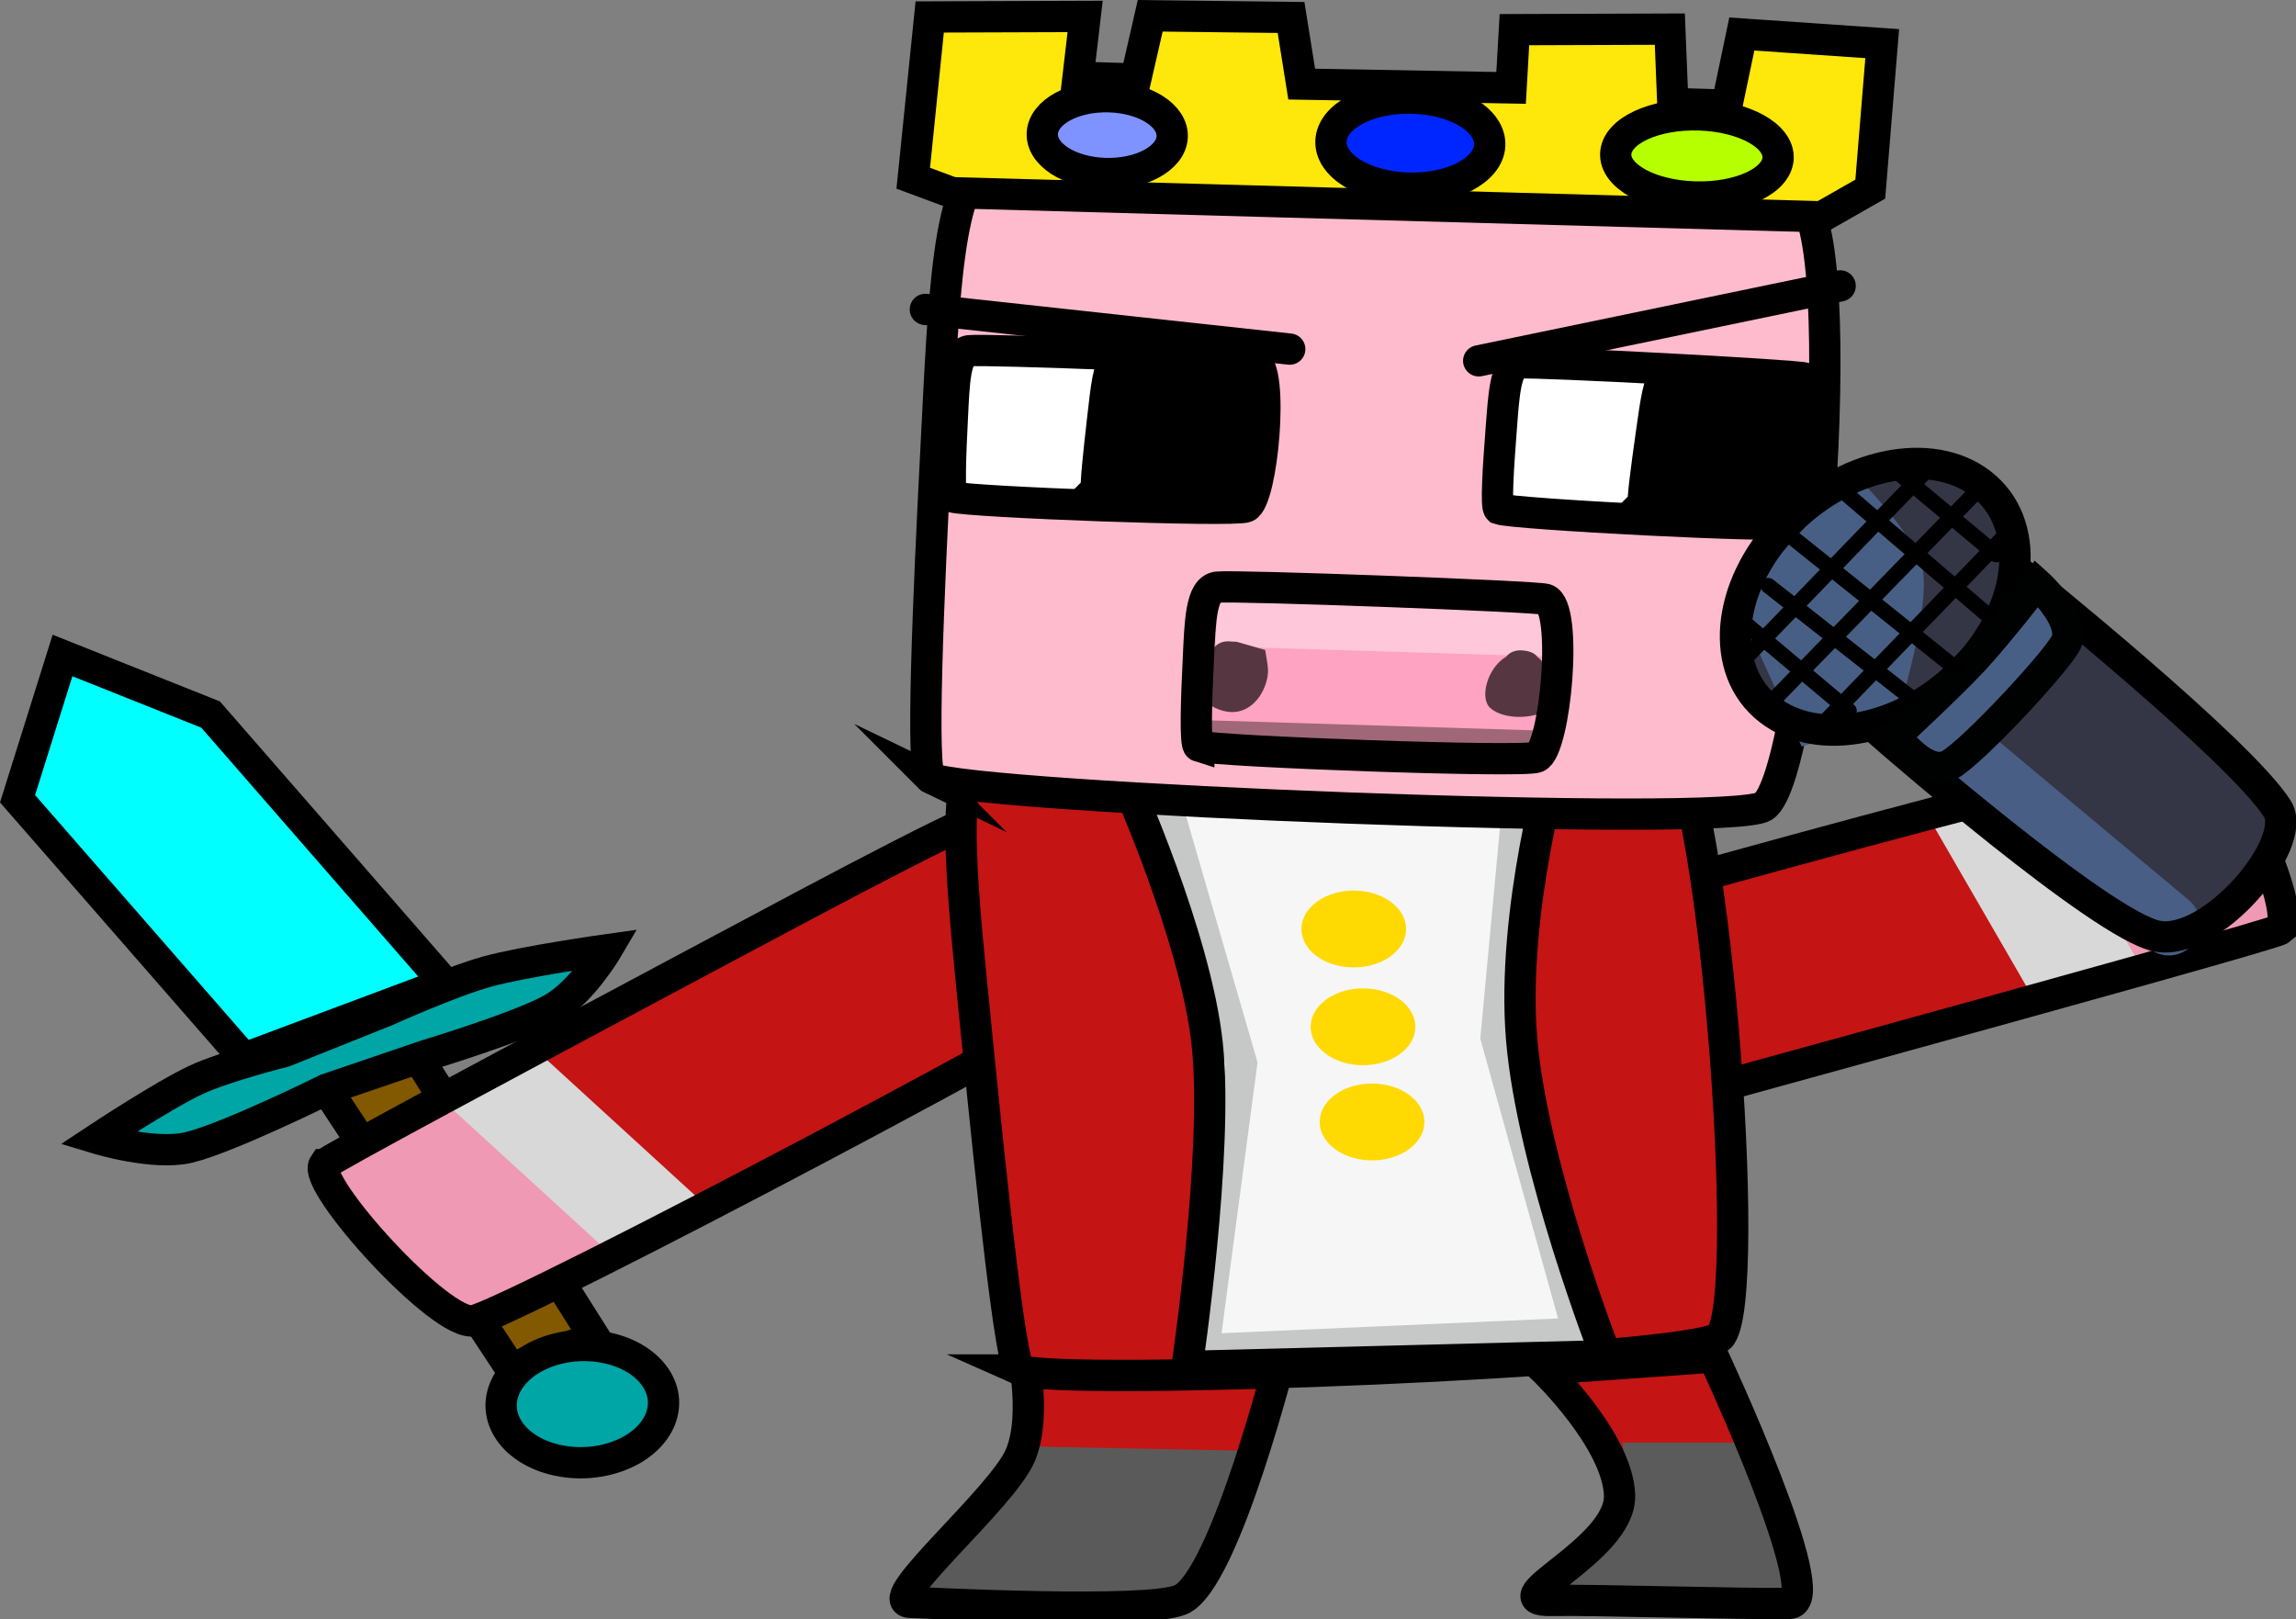 <svg version="1.1" xmlns="http://www.w3.org/2000/svg" xmlns:xlink="http://www.w3.org/1999/xlink" width="367.042" height="258.853" viewBox="0,0,367.042,258.853"><rect x="0" y="0" width="367.042" height="258.853" fill="#808080" stroke="none"/><g transform="translate(2.726,-74.644)"><g data-paper-data="{&quot;isPaintingLayer&quot;:true}" fill-rule="nonzero" stroke-linejoin="miter" stroke-miterlimit="10" stroke-dasharray="" stroke-dashoffset="0" style="mix-blend-mode: normal"><g stroke-linecap="butt"><path d="M360.486,223.371c-0.724,0.586 -35.736,10.304 -68.602,19.368c-28.315,7.809 -54.97,15.27 -57.536,14.382c-2.837,-0.981 -13.994,-26.752 -12.267,-28.205c3.955,-3.328 117.289,-33.994 124.655,-34.249c5.296,-0.184 16.87,26.178 13.75,28.704z" fill="#c41414" stroke="none" stroke-width="0"/><path d="M364.317,221.896l-26.453,6.689l-15.984,-27.342l26.453,-6.689z" fill="#ef99b4" stroke="none" stroke-width="NaN"/><path d="M338.86,227.976l-16.941,5.573l-15.6,-26.979l16.941,-5.573z" fill="#d8d8d8" stroke="none" stroke-width="NaN"/><path d="M361.766,223.241c-0.724,0.586 -35.736,10.304 -68.602,19.368c-28.315,7.809 -54.97,15.27 -57.536,14.382c-2.837,-0.981 -13.994,-26.752 -12.267,-28.205c3.955,-3.328 117.289,-33.994 124.655,-34.249c5.296,-0.184 16.87,26.178 13.75,28.704z" fill="none" stroke="#000000" stroke-width="5"/></g><g stroke-linecap="round"><path d="M203.076,288.638c0,0 -9.487,39.21 -16.739,42.36c-5.559,2.415 -40.795,0.53 -43.868,0.424c-4.951,-0.171 14.972,-17.445 17.893,-24.569c2.921,-7.124 0,-19.062 0,-19.062z" fill="#c41414" stroke="none" stroke-width="0"/><path d="M195.139,306.806l-7.792,20.121l-3.175,2.542l-14.142,0.847l-26.551,-1.059c0,0 13.097,-11.877 16.348,-16.139c2.133,-2.797 3.277,-6.947 3.277,-6.947z" fill="#5b5a5a" stroke="#5b5a5a" stroke-width="0.5"/><path d="M202.499,289.873c0,0 -9.354,37.528 -16.503,40.543c-5.481,2.311 -40.22,0.507 -43.249,0.405c-4.881,-0.164 14.761,-16.697 17.641,-23.515c2.88,-6.818 0,-18.244 0,-18.244z" fill="none" stroke="#000000" stroke-width="5"/></g><g stroke="#000000" stroke-width="5"><path d="M63.91,243.44l28.402,44.997l-13.394,4.968l-29.432,-44.615z" fill="#825800" stroke-linecap="round"/><path d="M49.486,248.791c0,0 -15.825,7.827 -22.08,9.313c-5.507,1.308 -14.529,-1.43 -14.529,-1.43c0,0 10.483,-6.935 15.795,-9.412c4.51,-2.103 14.067,-4.512 14.067,-4.512l16.224,-6.492c0,0 10.337,-4.662 16.141,-6.269c5.961,-1.65 19.166,-3.505 19.166,-3.505c0,0 -3.905,6.643 -8.561,9.358c-5.009,2.921 -20.509,7.595 -20.509,7.595z" fill="#00a5a5" stroke-linecap="round"/><path d="M36.292,243.84l-36.213,-41.496l7.189,-22.905l23.673,9.444l37.44,42.956z" fill="#00ffff" stroke-linecap="round"/><path d="M96.095,307.444c-6.433,2.386 -14.213,0.597 -17.376,-3.997c-3.163,-4.594 -0.513,-10.252 5.92,-12.638c6.433,-2.386 14.213,-0.597 17.376,3.997c3.163,4.594 0.513,10.252 -5.92,12.638z" fill="#00a5a5" stroke-linecap="butt"/></g><g stroke-linecap="butt"><path d="M50.281,260.465c0.48,-0.705 30.636,-16.858 58.965,-31.964c24.407,-13.015 47.341,-25.372 50.146,-25.017c3.101,0.393 23.43,23.019 22.305,24.752c-2.578,3.97 -100.487,55.496 -107.496,57.173c-5.039,1.206 -25.991,-21.908 -23.92,-24.944z" fill="#c41414" stroke="none" stroke-width="0"/><path d="M48.139,262.418l22.061,-11.992l24.344,23.866l-22.061,11.992z" fill="#ef99b4" stroke="none" stroke-width="NaN"/><path d="M69.427,251.832l14.269,-8.653l25.064,22.925l-14.269,8.653z" fill="#d8d8d8" stroke="none" stroke-width="NaN"/><path d="M49.095,260.838c0.48,-0.705 30.636,-16.858 58.965,-31.964c24.407,-13.015 47.341,-25.372 50.146,-25.017c3.101,0.393 23.43,23.019 22.305,24.752c-2.578,3.97 -100.487,55.496 -107.496,57.173c-5.039,1.206 -25.991,-21.908 -23.92,-24.944z" fill="none" stroke="#000000" stroke-width="5"/></g><path d="M160.28,293.667c-1.4,-0.629 -4.327,-27.945 -6.871,-53.576c-2.192,-22.083 -4.636,-42.888 0.712,-44.622c5.913,-1.917 105.351,-5.788 108.881,-4.278c8.085,3.459 14.806,91.747 9.201,97.194c-4.03,3.916 -105.889,7.994 -111.923,5.282z" fill="#c41414" stroke="#000000" stroke-width="5" stroke-linecap="butt"/><g><g stroke-linecap="round"><path d="M245.985,194.559c0,0 -7.236,24.871 -5.548,45.293c1.687,20.422 13.478,50.692 13.478,50.692l-66.955,1.715c0,0 5.072,-34.235 3.221,-51.544c-1.851,-17.308 -13.294,-42.634 -13.294,-42.634z" fill="#f7f6f6" stroke="none" stroke-width="0"/><path d="M189.678,290.422l6.084,-45.745l-12.878,-44.353l57.582,-2.936l-4.021,43.092l13.158,47.312z" fill="none" stroke="#c6c7c7" stroke-width="5"/><path d="M246.065,195.404c0,0 -7.236,24.871 -5.548,45.293c1.687,20.422 13.478,50.692 13.478,50.692l-66.955,1.715c0,0 5.072,-34.235 3.221,-51.544c-1.851,-17.308 -13.294,-42.634 -13.294,-42.634z" fill="none" stroke="#000000" stroke-width="5"/></g><path d="M205.339,223.595c-0.32,-3.384 3.158,-6.318 7.769,-6.553c4.611,-0.235 8.609,2.318 8.929,5.702c0.32,3.384 -3.158,6.318 -7.769,6.553c-4.611,0.235 -8.609,-2.318 -8.929,-5.702z" fill="#ffd901" stroke="none" stroke-width="NaN" stroke-linecap="butt"/><path d="M206.819,239.23c-0.32,-3.384 3.158,-6.318 7.769,-6.553c4.611,-0.235 8.609,2.318 8.929,5.702c0.32,3.384 -3.158,6.318 -7.769,6.553c-4.611,0.235 -8.609,-2.318 -8.929,-5.702z" fill="#ffd901" stroke="none" stroke-width="NaN" stroke-linecap="butt"/><path d="M208.259,254.443c-0.32,-3.384 3.158,-6.318 7.769,-6.553c4.611,-0.235 8.609,2.318 8.929,5.702c0.32,3.384 -3.158,6.318 -7.769,6.553c-4.611,0.235 -8.609,-2.318 -8.929,-5.702z" fill="#ffd901" stroke="none" stroke-width="NaN" stroke-linecap="butt"/></g><g stroke-linecap="round"><path d="M271.186,291.392c0,0 18.36,39.311 12.121,39.394c-8.508,0.112 -31.346,-0.614 -38.096,-0.48c-9.227,0.182 11.242,-8.013 10.967,-16.814c-0.275,-8.801 -12.121,-20.177 -12.121,-20.177z" fill="#c41414" stroke="none" stroke-width="0"/><path d="M274.505,305.535c0,0 3.202,6.116 4.199,9.584c1.183,4.116 3.882,14.773 3.882,14.773l-36.075,-1.059l11.256,-12.92c0,0 -0.045,-4.719 -0.306,-6.519c-0.208,-1.433 -0.559,-3.859 -0.559,-3.859z" fill="#5a5b5a" stroke="#5a5b5a" stroke-width="0.5"/><path d="M271.186,291.603c0,0 18.36,39.311 12.121,39.394c-8.508,0.112 -31.346,-0.614 -38.096,-0.48c-9.227,0.182 11.242,-8.013 10.967,-16.814c-0.275,-8.801 -12.121,-20.177 -12.121,-20.177z" fill="none" stroke="#000000" stroke-width="5"/></g><g><path d="M146.024,199.039c-1.549,-0.747 -0.387,-28.134 0.941,-53.815c1.145,-22.125 1.775,-43.004 8.39,-44.26c7.314,-1.388 125.507,3.449 129.423,5.257c8.971,4.141 1.981,92.422 -5.565,97.343c-5.426,3.538 -126.516,-1.305 -133.189,-4.525z" fill="#ffbbce" stroke="#000000" stroke-width="5" stroke-linecap="butt"/><g stroke="#000000" stroke-width="5" stroke-linecap="butt"><path d="M149.519,154.091c-0.55,-0.184 -0.307,-6.718 0.005,-12.843c0.269,-5.277 0.364,-10.259 2.687,-10.533c2.568,-0.303 44.227,1.307 45.617,1.753c3.185,1.023 1.258,22.07 -1.37,23.216c-1.89,0.824 -44.569,-0.799 -46.939,-1.593z" fill="#ffffff"/><path d="M172.594,152.796c-0.261,-0.169 0.346,-5.846 0.958,-11.166c0.527,-4.584 0.945,-8.913 2.123,-9.113c1.303,-0.221 21.963,1.87 22.623,2.282c1.513,0.942 -1.014,19.21 -2.41,20.162c-1.004,0.685 -22.172,-1.434 -23.295,-2.164z" fill="#000000"/></g><g stroke="#000000" stroke-width="5" stroke-linecap="butt"><path d="M236.917,156.011c-0.545,-0.192 -0.128,-6.721 0.348,-12.84c0.41,-5.272 0.638,-10.252 2.967,-10.493c2.575,-0.266 44.184,1.941 45.562,2.408c3.157,1.069 0.67,22.084 -1.988,23.192c-1.911,0.796 -44.539,-1.438 -46.888,-2.266z" fill="#ffffff"/><path d="M260.023,155.048c-0.256,-0.173 0.502,-5.84 1.255,-11.15c0.649,-4.575 1.182,-8.898 2.366,-9.081c1.309,-0.202 21.909,2.185 22.558,2.606c1.487,0.964 -1.525,19.191 -2.947,20.124c-1.022,0.67 -22.129,-1.752 -23.233,-2.498z" fill="#000000"/></g><g stroke="#000000" stroke-width="5"><path d="M170.743,77.271l-1.133,9.717l9.227,0.284l2.311,-10.104l22.515,0.269l1.702,10.652l33.473,0.607l0.532,-9.311l24.846,-0.083l0.476,11.886l8.65,0.266l2.383,-11.374l22.443,1.539l-1.908,23.26l-7.763,4.425l-139.008,-3.856l-6.223,-2.311l2.629,-25.781z" fill="#fee70a" stroke-linecap="round"/><path d="M173.929,102.384c-5.733,-0.177 -10.223,-3.067 -10.03,-6.456c0.194,-3.389 4.998,-5.994 10.731,-5.817c5.733,0.177 10.223,3.067 10.03,6.456c-0.194,3.389 -4.998,5.994 -10.731,5.817z" fill="#7e93ff" stroke-linecap="butt"/><path d="M222.323,104.722c-7.007,-0.216 -12.503,-3.612 -12.276,-7.586c0.227,-3.974 6.092,-7.02 13.099,-6.804c7.007,0.216 12.503,3.612 12.276,7.586c-0.227,3.974 -6.092,7.02 -13.099,6.804z" fill="#0026ff" stroke-linecap="butt"/><path d="M268.17,106.134c-7.166,-0.221 -12.808,-3.337 -12.601,-6.96c0.207,-3.623 6.184,-6.381 13.351,-6.161c7.166,0.221 12.808,3.337 12.601,6.96c-0.207,3.623 -6.184,6.381 -13.351,6.161z" fill="#b6ff00" stroke-linecap="butt"/></g><g stroke-linecap="butt"><path d="M188.386,193.063c-0.634,-0.201 -0.391,-7.305 -0.067,-13.965c0.279,-5.738 0.36,-11.155 3.03,-11.451c2.951,-0.328 50.873,1.459 52.475,1.946c3.669,1.115 1.573,23.999 -1.443,25.243c-2.169,0.894 -51.264,-0.907 -53.995,-1.773z" fill="#fea3c1" stroke="none" stroke-width="0"/><path d="M191.56,177.97l0.508,-8.888l53.056,1.634l-0.508,8.888z" fill="#ffc7d9" stroke="none" stroke-width="0"/><path d="M194.252,177.218c0.468,-0.007 0.803,0.053 0.803,0.053l4.482,1.297c0.143,1.229 0.509,2.454 0.43,3.686c-0.224,3.501 -3.871,8.951 -9.996,4.643c-2.083,-1.466 0.449,-6.372 1.019,-8.088c0,0 0.647,-1.946 3.261,-1.591z" fill="#563741" stroke="none" stroke-width="0.5"/><path d="M243.075,179.694c0.734,0.53 1.207,1.331 1.392,2.16c1.892,1.201 3.539,2.586 1.798,5.018c-1.864,2.603 -8.007,3.28 -10.71,1.005c-1.819,-1.531 -0.56,-6.455 2.515,-8.256c0.448,-0.558 1.372,-1.242 3.121,-0.928c1.029,0.184 1.588,0.578 1.884,1.002z" fill="#563741" stroke="none" stroke-width="0.5"/><path d="M188.886,194.423l0.266,-4.656l55.94,1.723l-0.266,4.656z" fill="#a06778" stroke="none" stroke-width="0"/><path d="M188.914,193.928c-0.634,-0.201 -0.391,-7.305 -0.067,-13.965c0.279,-5.738 0.36,-11.155 3.03,-11.451c2.951,-0.328 50.873,1.459 52.475,1.946c3.669,1.115 1.573,23.999 -1.443,25.243c-2.169,0.894 -51.264,-0.907 -53.995,-1.773z" fill="none" stroke="#000000" stroke-width="5"/></g></g><path d="M145.203,124.113l58.251,6.344" fill="none" stroke="#000000" stroke-width="5" stroke-linecap="round"/><g><path d="M342.297,225.32c-8.757,-1.616 -43.474,-31.907 -43.474,-31.907c0,0 11.876,-6.048 15.473,-10.235c3.755,-4.37 6.603,-15.458 6.603,-15.458c0,0 34.763,27.946 40.588,37.261c3.439,5.499 -10.432,21.957 -19.189,20.34z" fill="#343545" stroke="none" stroke-width="0" stroke-linecap="butt"/><path d="M280.085,187.66c-8.009,-6.291 -6.888,-19.46 2.502,-29.413c9.391,-9.954 23.495,-12.923 31.504,-6.633c8.009,6.291 6.888,19.46 -2.502,29.413c-9.391,9.954 -23.495,12.923 -31.504,6.633z" fill="#343545" stroke="none" stroke-width="0" stroke-linecap="butt"/><path d="M312.517,196.101l31.472,26.292" fill="none" stroke="#485e84" stroke-width="10" stroke-linecap="round"/><path d="M342.161,224.317c-8.757,-1.616 -43.474,-31.907 -43.474,-31.907c0,0 11.876,-6.048 15.473,-10.235c3.755,-4.37 6.603,-15.458 6.603,-15.458c0,0 34.763,27.946 40.588,37.261c3.439,5.499 -10.432,21.957 -19.189,20.34z" fill="none" stroke="#000000" stroke-width="5" stroke-linecap="butt"/><path d="M285.292,193.992l-10.421,-22.979l18.775,-20.666c0,0 9.105,8.968 10.812,14.6c1.848,6.097 -3.964,24.399 -3.964,24.399z" fill="#485f85" stroke="none" stroke-width="0" stroke-linecap="butt"/><path d="M280.049,188.08c-8.009,-6.291 -6.888,-19.46 2.502,-29.413c9.391,-9.954 23.495,-12.923 31.504,-6.633c8.009,6.291 6.888,19.46 -2.502,29.413c-9.391,9.954 -23.495,12.923 -31.504,6.633z" fill="none" stroke="#000000" stroke-width="5" stroke-linecap="butt"/><path d="M308.925,196.929c-3.84,2.139 -8.677,-4.62 -8.677,-4.62c0,0 8.79,-8.158 12.476,-12.132c3.848,-4.147 10.146,-12.254 10.146,-12.254c0,0 5.881,5.247 4.853,9.081c-0.607,2.264 -14.958,17.786 -18.797,19.925z" fill="#485f85" stroke="#000101" stroke-width="5" stroke-linecap="butt"/><path d="M279.965,168.29l23.409,18.387" fill="none" stroke="#000000" stroke-width="2.5" stroke-linecap="round"/><path d="M276.557,174.579l16.294,13.695" fill="none" stroke="#000000" stroke-width="2.5" stroke-linecap="round"/><path d="M309.996,181.569l-27.516,-22.062" fill="none" stroke="#000000" stroke-width="2.5" stroke-linecap="round"/><path d="M314.933,172.896l-25.13,-21.532" fill="none" stroke="#000000" stroke-width="2.5" stroke-linecap="round"/><path d="M316.412,163.299l-18.158,-15.16" fill="none" stroke="#000000" stroke-width="2.5" stroke-linecap="round"/><path d="M288.936,190.13l29.077,-30.056" fill="none" stroke="#000000" stroke-width="2.5" stroke-linecap="round"/><path d="M314.748,151.682l-34.385,35.3" fill="none" stroke="#000000" stroke-width="2.5" stroke-linecap="round"/><path d="M306.383,148.698l-30.534,31.601" fill="none" stroke="#000000" stroke-width="2.5" stroke-linecap="round"/></g><path d="M291.443,120.352l-57.783,11.979" fill="none" stroke="#000000" stroke-width="5" stroke-linecap="round"/></g></g></svg>